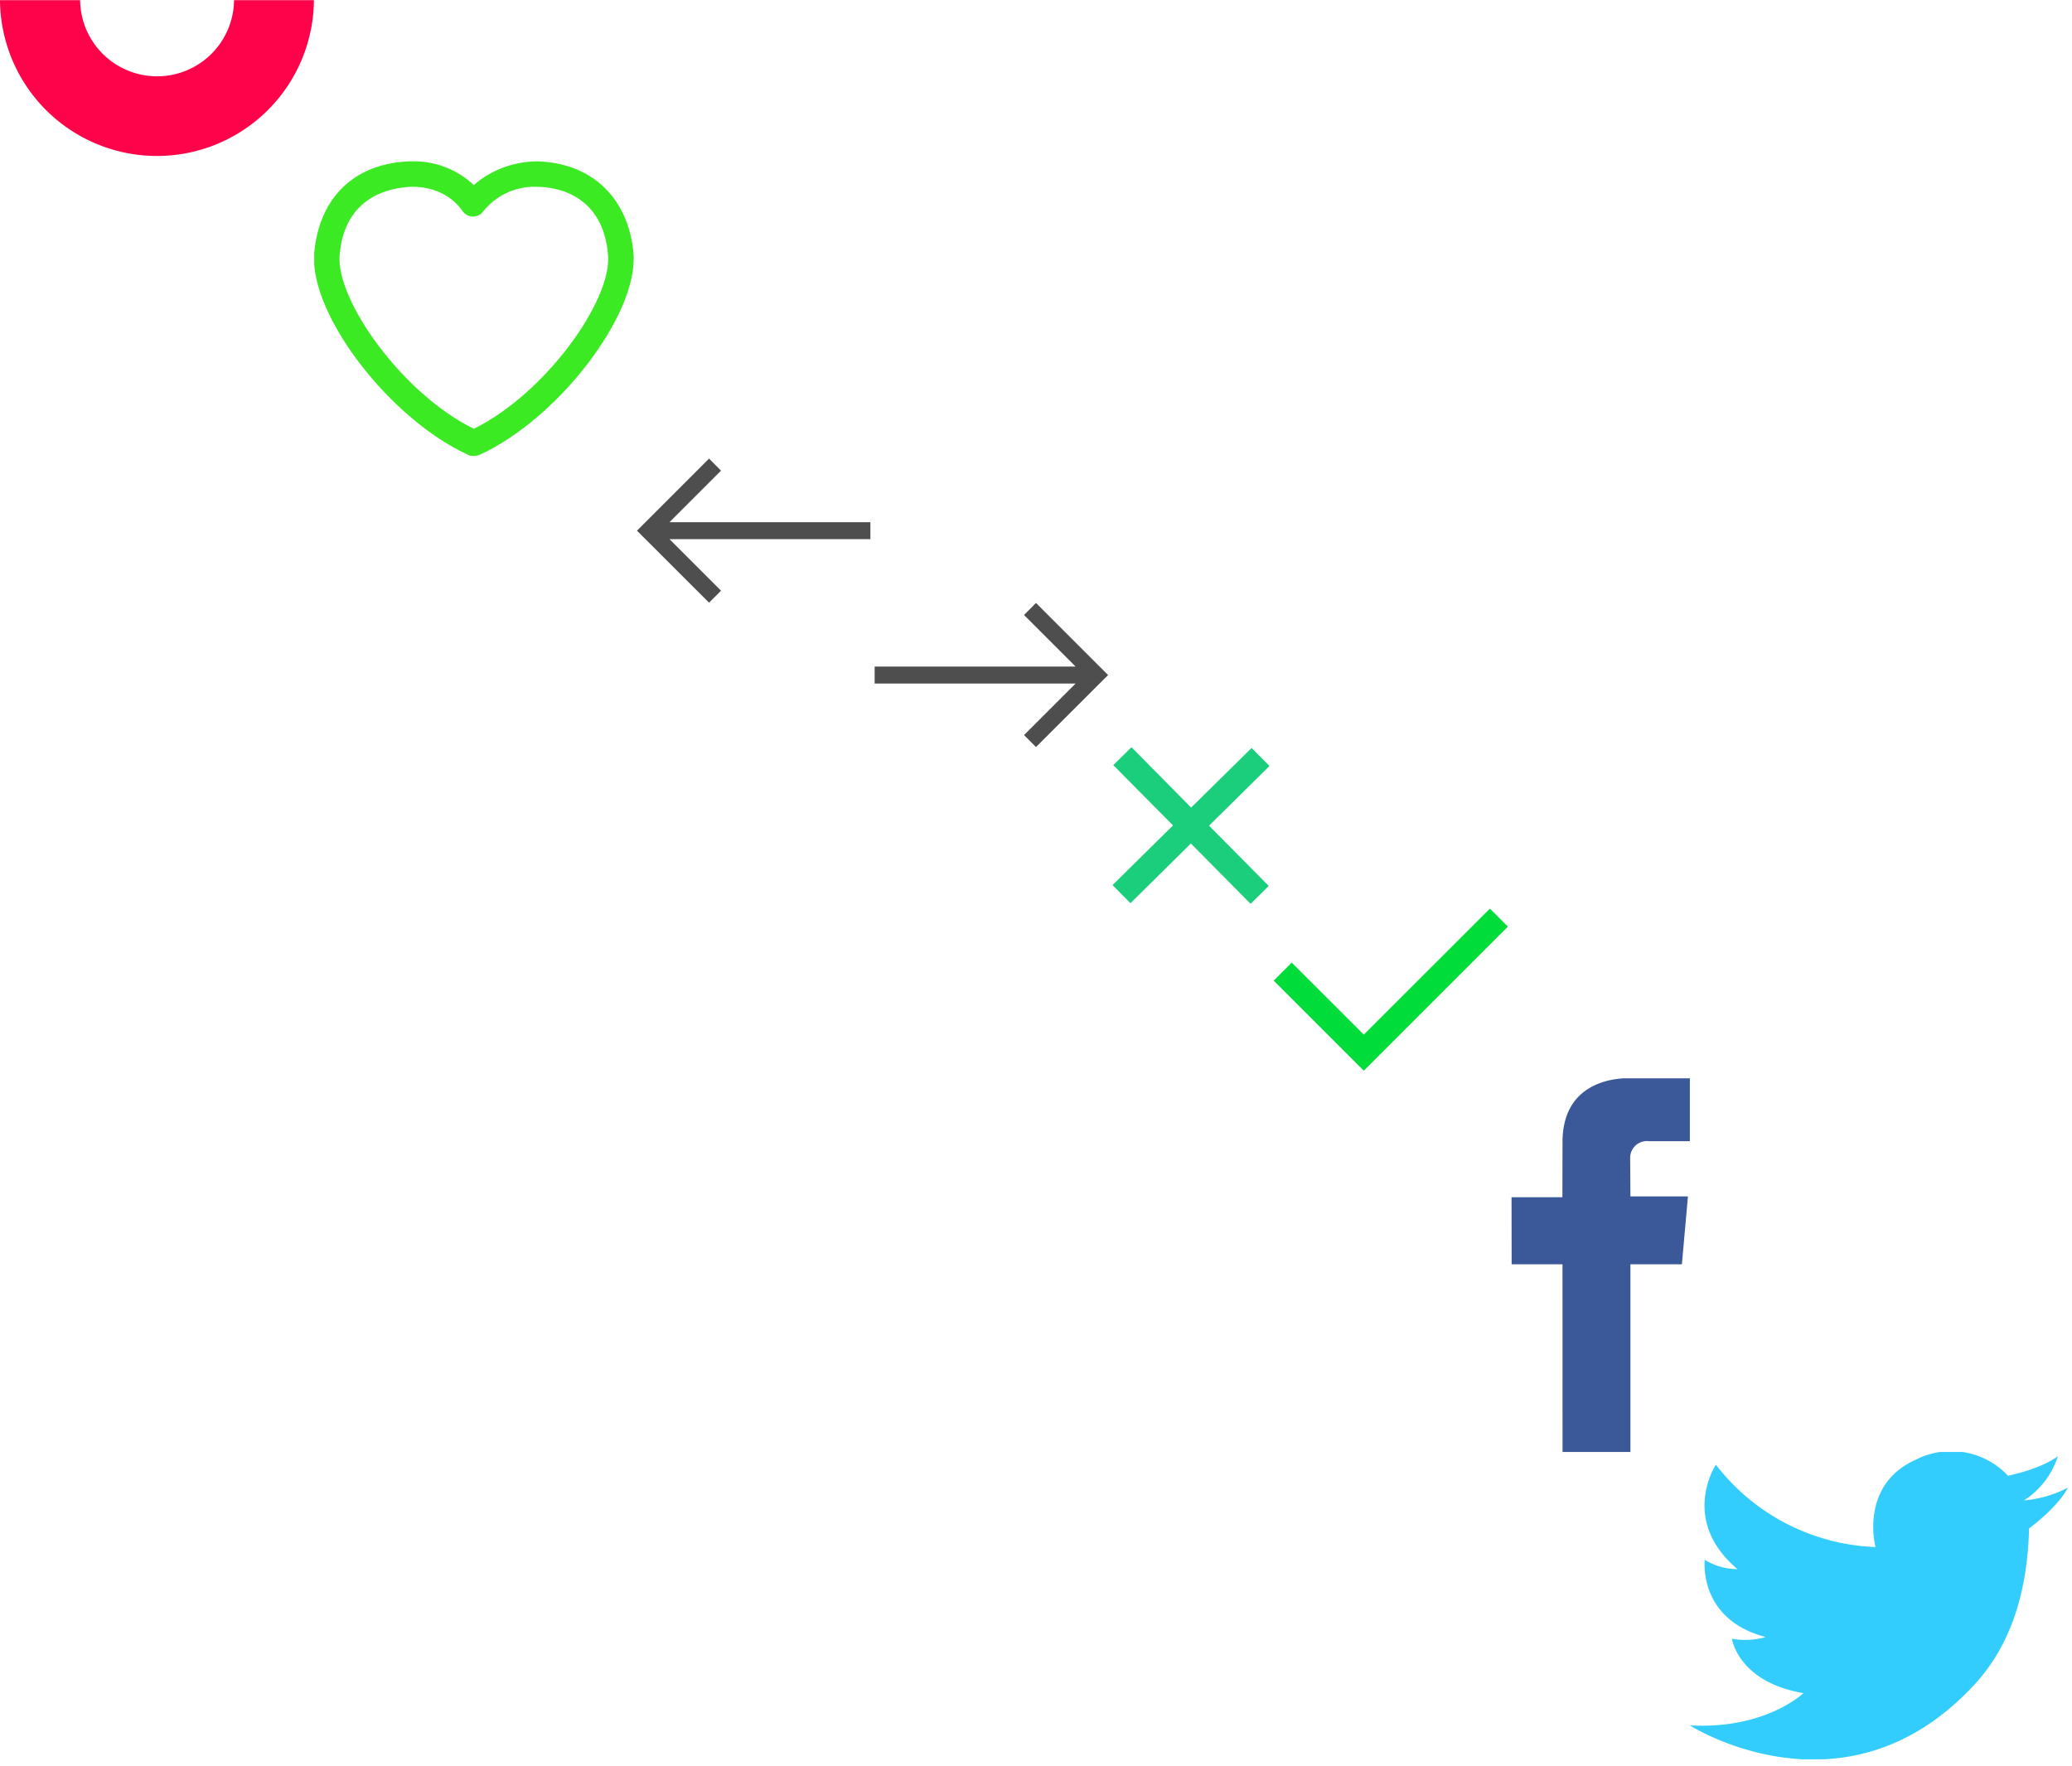 <svg xmlns="http://www.w3.org/2000/svg" xmlns:xlink="http://www.w3.org/1999/xlink" width="244" height="208" viewBox="0 0 244 208"><svg xmlns="http://www.w3.org/2000/svg" id="adv_style" width="36.968" height="18.44" viewBox="0 0 36.968 18.44"><defs><style>.acls-1{fill:#fe034a;fill-rule:evenodd}</style></defs><path id="aEllipse_2_copy_26" d="M420.906 6775.58a18.485 18.485 0 0 1-36.969 0m27.563 0a9.063 9.063 0 0 1-18.125 0" class="acls-1" data-name="Ellipse 2 copy 26" transform="translate(-383.938 -6775.56)"/></svg><svg xmlns="http://www.w3.org/2000/svg" id="heart" width="37.7" height="34.7" x="37" y="19" viewBox="-278 403.2 37.7 34.7"><style>.bst0{fill:#3cea24}</style><path d="M-259.2 437.9c-.2 0-.4 0-.6-.1-9.3-4.2-18.8-16.6-18.2-23.8.6-6.6 4.8-10.6 11.3-10.8 2.8-.1 5.5.9 7.5 2.8 2-1.8 4.8-2.8 7.5-2.8 6.4.2 10.7 4.3 11.3 10.8.6 7.2-8.9 19.6-18.2 23.8-.1 0-.3.1-.6.1zm-7.2-31.7h-.2c-2.3.1-7.8 1-8.4 8-.5 5.3 7.4 16.4 15.8 20.5 8.5-4.2 16.3-15.2 15.8-20.5-.6-7.1-6.1-8-8.4-8-2.4-.1-4.8 1-6.3 2.9-.3.4-.7.6-1.2.6s-.9-.2-1.2-.6c-1.3-1.9-3.5-2.9-5.9-2.9z" class="bst0"/></svg><svg xmlns="http://www.w3.org/2000/svg" id="nav_left" width="27.5" height="17" x="75" y="54" viewBox="0 0 27.5 17"><defs><style>.ccls-1{fill:#4e4e4e;fill-rule:evenodd}</style></defs><path id="cShape_17_copy" d="M1265 8757h-23.66l6.07 6.07-1.41 1.41-8.49-8.48 8.49-8.49 1.41 1.42-6.07 6.07H1265v2z" class="ccls-1" data-name="Shape 17 copy" transform="translate(-1237.5 -8747.5)"/></svg><svg xmlns="http://www.w3.org/2000/svg" id="nav_right" width="27.5" height="17" x="103" y="71" viewBox="0 0 27.5 17"><defs><style>.dcls-1{fill:#4e4e4e;fill-rule:evenodd}</style></defs><path d="M19 16.98l-1.41-1.41 6.07-6.07H0v-2h23.66l-6.07-6.07L19 .01l8.49 8.49z" class="dcls-1"/></svg><svg xmlns="http://www.w3.org/2000/svg" id="package-no" width="18.5" height="18.44" x="131" y="88" viewBox="0 0 18.5 18.44"><defs><style>.ecls-1{fill:#1bce7c;fill-rule:evenodd;filter:url(#efilter)}</style><filter id="efilter" width="18.5" height="18.44" x="870.25" y="5311.28" filterUnits="userSpaceOnUse"><feFlood flood-color="#4e4e4e" result="flood"/><feComposite in2="SourceGraphic" operator="in" result="composite"/><feBlend in2="SourceGraphic" result="blend"/></filter></defs><path id="eShape_12_copy_21" d="M872.372 5329.65l7.119-7.03 7.03 7.11 2.137-2.11-7.03-7.1 7.119-7.03-2.109-2.12-7.119 7.02-7.03-7.11-2.137 2.11 7.03 7.1-7.119 7.03z" class="ecls-1" data-name="Shape 12 copy 21" transform="translate(-870.25 -5311.28)"/></svg><svg xmlns="http://www.w3.org/2000/svg" id="package-yes" width="27.562" height="19.09" x="150" y="107" viewBox="0 0 27.562 19.09"><defs><style>.fcls-1{fill:#00dd3b;fill-rule:evenodd;filter:url(#ffilter)}</style><filter id="ffilter" width="27.562" height="19.09" x="869.219" y="5139.19" filterUnits="userSpaceOnUse"><feFlood flood-color="#3cea24" result="flood"/><feComposite in2="SourceGraphic" operator="in" result="composite"/><feBlend in2="SourceGraphic" result="blend"/></filter></defs><path d="M-.008 8.49L10.599 19.1 27.57 2.13 25.448.01 10.599 14.85 2.114 6.37z" class="fcls-1"/></svg><svg xmlns="http://www.w3.org/2000/svg" id="socials_fb" width="21" height="44" x="178" y="127" viewBox="0 0 21 44"><defs><style>.gcls-1{fill:#3b5998;fill-rule:evenodd}</style></defs><path id="gShape_20_copy_9" d="M891.008 10736h-6.647s-8.475-.8-8.358 7.7l-.014 6.3H870l.013 7.9H876l.007 22.1H884v-22.1h6.06l.715-8H884l-.031-4.6a1.976 1.976 0 0 1 2.219-1.9h4.813v-7.4z" class="gcls-1" data-name="Shape 20 copy 9" transform="translate(-870 -10736)"/></svg><svg xmlns="http://www.w3.org/2000/svg" id="socials_tw" width="44.5" height="36.2" x="199" y="171" viewBox="0 0 44.5 36.2"><defs><style>.hcls-1{fill:#32cdfd;fill-rule:evenodd}</style></defs><path id="hShape_19_copy" d="M784.556 10772.6s18.295 11.7 33.518-4.8c3.61-3.9 6.224-9.7 6.433-18.4 0 0 3.329-2.4 4.57-4.8a13.435 13.435 0 0 1-5.158 1.5 9.669 9.669 0 0 0 3.983-5.2s-1.7 1.4-5.876 2.3a9.166 9.166 0 0 0-10.836-1.9c-6.724 3-4.766 10.3-4.766 10.3a24.9 24.9 0 0 1-18.8-9.7s-4.309 6.5 2.546 12.3a7.356 7.356 0 0 1-3.852-1.1s-.848 7 7.181 9.1a8.893 8.893 0 0 1-3.982.2s.718 5.1 8.421 6.4c0 0-4.438 4.3-13.382 3.8z" class="hcls-1" data-name="Shape 19 copy" transform="translate(-784.563 -10740.4)"/></svg></svg>